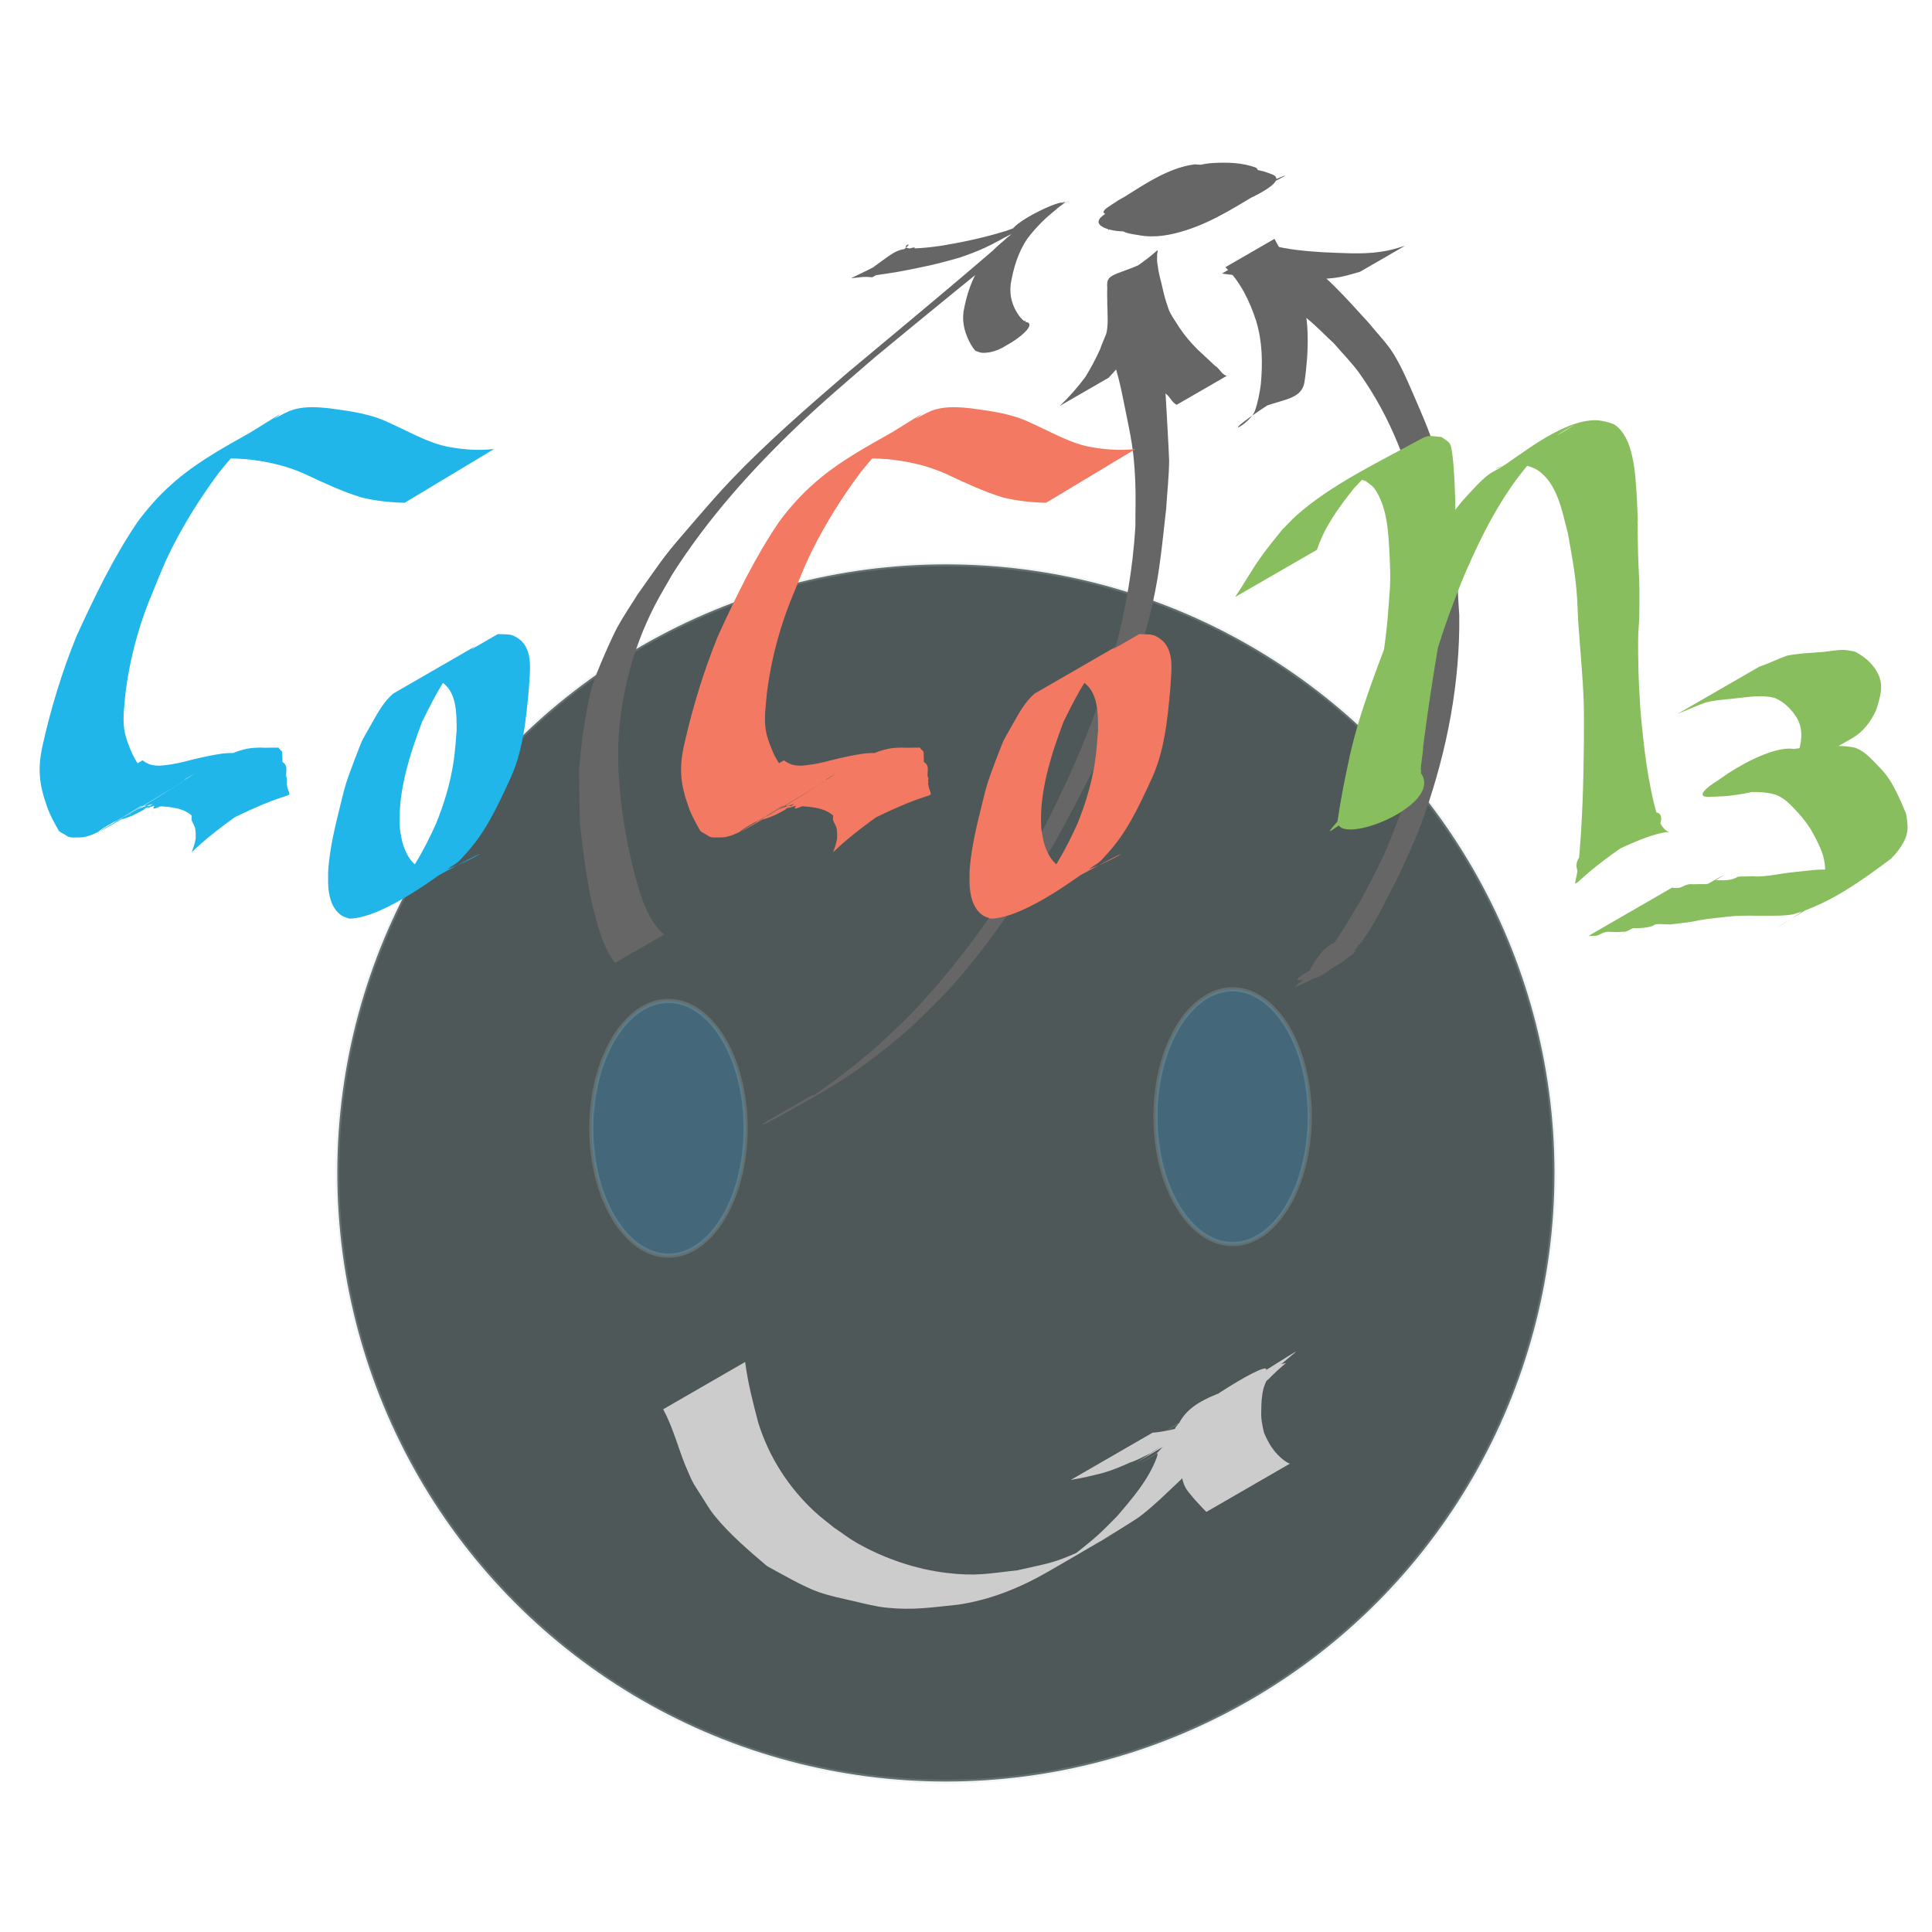 <?xml version="1.0" encoding="UTF-8" standalone="no"?>
<svg
   xmlns:dc="http://purl.org/dc/elements/1.1/"
   xmlns:cc="http://creativecommons.org/ns#"
   xmlns:rdf="http://www.w3.org/1999/02/22-rdf-syntax-ns#"
   xmlns:svg="http://www.w3.org/2000/svg"
   xmlns="http://www.w3.org/2000/svg"
   xmlns:sodipodi="http://sodipodi.sourceforge.net/DTD/sodipodi-0.dtd"
   xmlns:inkscape="http://www.inkscape.org/namespaces/inkscape"
   width="500"
   height="500"
   viewBox="0 0 500 500"
   id="svg9708"
   version="1.1"
   inkscape:version="0.91 r13725"
   sodipodi:docname="dark.transparent.svg"
   inkscape:export-filename="/home/falconi/playground/cocone-blog/avatar/dark.png"
   inkscape:export-xdpi="96"
   inkscape:export-ydpi="96">
  <sodipodi:namedview
     pagecolor="#ffffff"
     bordercolor="#ffffff"
     borderopacity="1"
     inkscape:pageopacity="0"
     inkscape:pageshadow="2"
     inkscape:zoom="1"
     inkscape:document-units="px"
     inkscape:current-layer="layer1"
     showgrid="true"
     inkscape:window-maximized="1"
     inkscape:showpageshadow="false"
     borderlayer="true"
     id="namedview9710"
     inkscape:cx="231.9495"
     inkscape:cy="210.5"
     inkscape:window-width="1920"
     inkscape:window-height="1056"
     inkscape:window-x="0"
     inkscape:window-y="24"
     showguides="false">
    <inkscape:grid
       type="xygrid"
       color="#b5357b"
       opacity="0.125"
       empcolor="#5d6e79"
       empopacity="0.251"
       enabled="true"
       empspacing="15"
       id="grid9712" />
  </sodipodi:namedview>
  <defs
     id="defs9714" />
  <g
     id="layer1"
     inkscape:groupmode="layer"
     inkscape:label="Layer 1"
     transform="translate(0,-268)"
     sodipodi:insensitive="true">
    <g
       id="g4201"
       transform="translate(580,0)">
      <circle
         style="opacity:1;fill:#4f5858;fill-opacity:1;stroke:none;stroke-width:1;stroke-miterlimit:4;stroke-dasharray:none;stroke-dashoffset:0;stroke-opacity:1"
         id="circle4199"
         cx="-335.204"
         cy="571.556"
         r="157.5" />
      <circle
         r="157.5"
         cy="571.556"
         cx="-335.204"
         id="circle4157"
         style="opacity:0.2;fill:none;fill-opacity:1;stroke:#bdcdd4;stroke-width:1;stroke-miterlimit:4;stroke-dasharray:none;stroke-dashoffset:0;stroke-opacity:1" />
      <ellipse
         ry="32.959"
         rx="19.959"
         cy="557"
         cx="-261"
         id="ellipse4159"
         style="opacity:0.2;fill:#19aeff;fill-opacity:1;stroke:#bdcdd4;stroke-width:1.081;stroke-miterlimit:4;stroke-dasharray:none;stroke-dashoffset:0;stroke-opacity:1" />
      <ellipse
         style="opacity:0.2;fill:#19aeff;fill-opacity:1;stroke:#bdcdd4;stroke-width:1.081;stroke-miterlimit:4;stroke-dasharray:none;stroke-dashoffset:0;stroke-opacity:1"
         id="ellipse4161"
         cx="-407"
         cy="560"
         rx="19.959"
         ry="32.959" />
      <path
         style="opacity:1;fill:#cccccc;fill-opacity:1;stroke:none;stroke-width:1;stroke-linecap:butt;stroke-linejoin:miter;stroke-miterlimit:4;stroke-dasharray:none;stroke-dashoffset:0;stroke-opacity:1"
         id="path4163"
         d="m -387.156,620.476 c 0.68,5.334 2.025,10.526 3.394,15.718 2.746,8.847 7.836,16.775 14.642,23.068 1.557,1.439 3.275,2.693 4.912,4.04 1.972,1.327 3.853,2.802 5.916,3.981 7.018,4.011 15.293,6.85 23.325,7.793 7.718,0.906 10.628,0.151 18.28,-0.685 8.123,-1.883 8.973,-1.662 16.572,-5.074 2.557,-1.148 9.909,-5.24 7.467,-3.865 -15.652,8.814 -9.366,5.333 -3.247,-0.142 1.727,-1.545 3.305,-3.248 4.958,-4.872 3.959,-4.612 8.14,-9.425 10.296,-15.209 0.009,-0.146 0.451,-1.158 0.013,-1.185 7.114,-4.08 14.222,-8.171 21.342,-12.24 0.064,-0.037 -0.071,0.071 -0.054,0.091 5.151,6.361 -14.204,8.139 -21.306,12.208 9e-5,-0.003 1.8e-4,-0.007 2.7e-4,-0.01 7.112,-4.084 14.22,-8.176 21.337,-12.251 7.119,-4.076 -14.218,8.185 -21.337,12.261 9e-4,-0.004 0.002,-0.008 0.003,-0.013 7.112,-4.083 14.219,-8.175 21.336,-12.25 7.12,-4.077 -14.22,8.187 -21.34,12.264 9e-4,-0.004 0.002,-0.008 0.003,-0.013 7.113,-4.084 14.221,-8.176 21.338,-12.252 7.12,-4.078 -14.222,8.188 -21.342,12.266 1.596,-1.473 2.808,-3.335 4.055,-5.107 0.594,-0.88 1.206,-1.752 1.743,-2.669 3.73,-7.357 14.296,-8.232 21.464,-12.313 -40.876,23.338 -16.126,9.127 0.058,-0.124 -1.452,8.079 -14.249,8.156 -21.388,12.207 47.446,-27.118 9.626,-5.396 -4.7e-4,0.075 -0.03,0.017 0.018,-0.067 0.027,-0.1 7.127,-4.072 14.255,-8.143 21.382,-12.215 -0.124,-0.002 -0.014,0.069 -0.019,0.092 0,0 -21.623,12.484 -21.623,12.484 l 0,0 c 5.932,-6.109 8.665,-6.533 21.878,-12.842 -0.537,0.562 -57.355,33.4 0.003,0.008 -5.847,5.975 -27.942,18.948 -21.734,12.69 7.236,-4.219 14.471,-8.439 21.708,-12.656 0.086,-0.05 -0.119,0.167 -0.205,0.217 -7.226,4.234 -14.471,8.436 -21.707,12.655 0.013,-0.01 0.027,-0.021 0.04,-0.031 5.9,-6.011 27.688,-19.012 21.632,-12.569 -0.884,1.012 -1.716,2.068 -2.54,3.129 -1.128,1.5 -2.204,3.052 -3.215,4.622 -0.196,0.157 -57.868,33.576 7.2e-4,-7.7e-4 -0.204,0.163 -57.863,33.573 7.9e-4,-8.2e-4 -0.21,0.167 -57.856,33.571 0.006,-0.004 -0.046,0.037 -0.087,0.081 -0.139,0.111 -57.255,33.308 -0.524,0.193 0.21,-0.2 0.087,0.408 -0.607,1.239 -0.809,1.645 -4.193,6.341 -9.2,12.112 -14.44,17.601 -2.749,2.594 -8.491,8.235 -11.631,10.267 -7.411,4.796 -15.084,9.177 -22.726,13.596 -7.302,4.223 -15.112,7.405 -23.499,8.627 -6.837,0.682 -11.491,1.483 -18.43,0.772 -2.944,-0.302 -5.82,-1.085 -8.704,-1.746 -2.962,-0.679 -5.958,-1.278 -8.829,-2.273 -3.9,-1.352 -9.833,-4.794 -13.429,-6.762 -4.697,-3.973 -9.896,-8.436 -13.749,-13.259 -1.121,-1.403 -2.014,-2.974 -2.98,-4.487 -3.146,-4.928 -2.286,-3.458 -4.455,-8.42 -1.917,-4.792 -3.209,-9.854 -5.675,-14.401 0,0 21.209,-12.245 21.209,-12.245 z"
         inkscape:connector-curvature="0" />
      <path
         style="opacity:1;fill:#cccccc;fill-opacity:1;stroke:none;stroke-width:1;stroke-linecap:butt;stroke-linejoin:miter;stroke-miterlimit:4;stroke-dasharray:none;stroke-dashoffset:0;stroke-opacity:1"
         id="path4165"
         d="m -281.707,638.774 c 2.658,-0.187 5.258,-0.806 7.822,-1.502 2.44,-0.758 4.792,-1.703 7.11,-2.771 1.952,-0.639 3.709,-1.669 5.553,-2.541 -35.302,20.672 -24.641,14.934 -17.507,9.782 1.438,-0.705 2.522,-1.877 3.791,-2.818 0.947,-0.928 2.049,-1.666 2.942,-2.651 0.862,-0.878 1.786,-1.689 2.676,-2.537 0.173,-0.165 0.345,-0.331 0.513,-0.502 -0.277,0.024 -0.572,0.025 -0.856,0.128 34.312,-21.231 25.429,-16.514 18.949,-10.201 -1.113,1.211 -1.833,2.62 -2.291,4.187 -0.512,1.925 -0.56,3.927 -0.584,5.907 -0.093,1.896 0.28,3.762 0.732,5.593 0.549,1.236 1.15,2.454 1.886,3.59 0.951,1.419 2.121,2.679 3.515,3.67 0.397,0.258 0.801,0.516 1.251,0.67 0.015,0.013 0.033,0.003 0.049,0.004 0,0 -21.643,12.496 -21.643,12.496 l 0,0 c -0.007,-0.007 -0.015,-0.013 -0.021,-0.02 -0.291,-0.295 -0.579,-0.593 -0.868,-0.891 -1.167,-1.21 -2.309,-2.443 -3.349,-3.766 -0.933,-1.027 -1.566,-2.222 -1.919,-3.57 -0.27,-1.914 -0.739,-3.781 -0.49,-5.733 0.013,-1.908 -0.151,-3.846 0.257,-5.718 0.605,-1.469 1.202,-2.947 2.255,-4.166 6.444,-6.683 15.925,-9.917 23.694,-14.42 0.326,-0.123 0.819,-0.153 1.062,-0.247 -0.267,0.214 -0.526,0.438 -0.787,0.66 -0.992,0.859 -1.972,1.733 -2.897,2.664 -0.861,0.973 -1.928,1.708 -2.864,2.605 -1.303,0.935 -2.415,2.113 -3.855,2.855 -7.685,5.674 -16.815,9.058 -24.649,14.556 -1.785,0.841 -3.482,1.847 -5.379,2.441 -2.251,1.027 -4.518,1.959 -6.9,2.65 -2.763,0.71 -5.531,1.374 -8.352,1.808 0,0 21.152,-12.212 21.152,-12.212 z"
         inkscape:connector-curvature="0" />
      <g
         transform="translate(-580,0)"
         id="g4167">
        <path
           inkscape:connector-curvature="0"
           d="m 159.166,517.191 c -3.332,-4.312 -4.599,-10.227 -5.991,-15.398 -1.058,-5.073 -1.866,-10.141 -2.449,-15.288 -0.217,-1.918 -0.523,-3.828 -0.641,-5.755 -0.141,-2.303 -0.176,-11.754 -0.192,-14.062 0.703,-6.645 0.739,-8.357 1.989,-14.858 0.431,-2.243 0.808,-4.508 1.494,-6.686 0.964,-3.057 4.891,-12.072 6.411,-14.848 1.619,-2.957 3.543,-5.737 5.314,-8.605 7.705,-10.767 6.006,-8.883 15.237,-19.563 2.873,-3.323 5.751,-6.646 8.784,-9.824 9.432,-9.884 19.751,-18.811 30.079,-27.725 12.61,-10.576 25.331,-21.019 37.79,-31.774 1.526,-1.542 3.409,-2.748 4.884,-4.346 -1.853,-2.474 16.494,-10.672 12.549,-7.153 -33.15,19.023 -0.781,0.429 0.032,-0.036 0.042,-0.024 -0.072,0.063 -0.109,0.095 10e-4,-4.1e-4 0.003,-8.3e-4 0.004,-10e-4 -4.246,2.437 -8.489,4.88 -12.737,7.312 -0.03,0.017 0.047,-0.052 0.076,-0.069 4.243,-2.436 8.486,-4.872 12.73,-7.308 -0.024,0.02 -0.047,0.041 -0.071,0.061 -0.006,0.006 -0.012,0.012 -0.018,0.018 -4.411,2.515 -8.805,5.061 -13.234,7.545 -0.308,0.173 -1.299,0.546 -0.994,0.368 2.065,-1.205 32.1,-18.495 -1.464,0.831 24.348,-14.61 4.809,-1.968 -3.83,2.035 -2.027,0.939 -4.107,1.706 -6.218,2.432 -5.463,1.649 -11.057,2.848 -16.673,3.841 -2.909,0.464 -5.825,0.894 -8.749,1.258 -5.723,0.647 -1.475,0.481 12.409,-7.434 5.219,-1.526 -8.416,6.154 -13.276,7.537 10.122,-7.044 8.923,-7.486 15.42,-7.53 0.256,-0.002 0.511,-0.005 0.766,-0.008 0.083,0.006 0.164,0.014 0.248,0.018 0,0 -12.926,7.463 -12.926,7.463 l 0,0 c -0.09,0.003 -0.213,0.017 -0.3,0.012 -0.213,-0.031 -0.427,-0.051 -0.643,-0.063 -5.917,-0.325 -9.009,3.21 10.425,-7.391 4.368,-0.137 -7.736,7.405 -12.6,7.402 21.245,-12.427 7.549,-7.449 13.253,-7.382 2.631,-0.05 5.25,-0.372 7.852,-0.74 5.643,-0.941 11.251,-2.157 16.715,-3.866 2.207,-0.793 4.4,-1.608 6.524,-2.609 0.59,-0.278 2.302,-1.222 1.742,-0.888 -4.403,2.625 -28.699,16.628 2.472,-1.368 -40,23.164 31.76,-18.335 -9.841,5.989 1.504,-1.112 33.521,-19.348 -0.03,0.021 1.126,-0.831 34.034,-19.682 0.058,-0.047 3.964,-3.038 17.508,-11.038 13.366,-7.809 -2.222,1.766 -4.41,3.574 -6.624,5.351 -13.891,11.269 -27.779,22.543 -41.558,33.949 -6.881,5.952 -13.607,11.623 -20.194,17.907 -12.114,11.556 -23.344,24.163 -32.358,38.311 -1.544,2.737 -3.197,5.415 -4.631,8.211 -5.76,11.232 -8.942,23.528 -9.444,36.132 0.03,2.334 -0.028,4.671 0.091,7.002 0.469,9.252 2.057,18.448 4.422,27.392 1.536,5.161 3.102,10.973 7.368,14.603 0,0 -12.712,7.339 -12.712,7.339 z"
           id="path4169"
           style="opacity:1;fill:#666666;fill-opacity:1;stroke:none;stroke-width:1;stroke-linecap:butt;stroke-linejoin:miter;stroke-miterlimit:4;stroke-dasharray:none;stroke-dashoffset:0;stroke-opacity:1" />
        <path
           inkscape:connector-curvature="0"
           d="m 273.585,321.959 c -2.877,2.276 -5.491,4.868 -7.701,7.793 -2.401,3.529 -3.601,7.591 -4.311,11.751 -0.396,3.101 0.453,5.892 2.274,8.372 0.458,0.546 0.935,1.11 1.576,1.439 5.024,0.548 -10.19,11.066 -12.953,7.126 0,0 12.983,-7.496 12.983,-7.496 l 0,0 c -1.041,4.899 -8.426,9.946 -12.985,7.85 -0.5,-0.469 -0.848,-1.074 -1.208,-1.652 -1.493,-2.692 -2.346,-5.479 -1.88,-8.599 0.748,-4.15 2.062,-8.234 4.379,-11.79 2.046,-2.828 4.561,-5.26 7.221,-7.515 0,0 12.606,-7.278 12.606,-7.278 z"
           id="path4171"
           style="opacity:1;fill:#666666;fill-opacity:1;stroke:none;stroke-width:1;stroke-linecap:butt;stroke-linejoin:miter;stroke-miterlimit:4;stroke-dasharray:none;stroke-dashoffset:0;stroke-opacity:1" />
        <path
           inkscape:connector-curvature="0"
           d="m 299.531,351.324 c -0.125,5.46 1.431,10.76 1.953,16.153 0.139,1.436 1.098,18.803 1.088,19.727 -0.044,4.15 -0.511,8.284 -0.767,12.426 -1.009,8.799 -1.603,16.143 -3.566,24.791 -1.835,8.086 -4.995,17.589 -7.885,25.348 -1.502,4.031 -3.027,8.059 -4.8,11.978 -1.994,4.409 -4.329,8.656 -6.493,12.984 -2.246,4.136 -4.339,8.358 -6.737,12.407 -2.463,4.159 -5.141,8.189 -7.836,12.202 -4.076,6.069 -9.918,14.197 -14.7,19.897 -5.373,6.405 -7.941,8.661 -13.73,14.323 -6.065,5.362 -12.447,10.379 -19.315,14.677 -5.283,3.306 -10.789,6.242 -16.195,9.342 -1.024,0.254 -2.169,1.489 -3.297,1.402 0.037,-0.095 0.124,-0.147 0.202,-0.205 0.006,-0.004 0.013,-0.008 0.019,-0.011 0,0 12.98,-7.494 12.98,-7.494 l 0,0 c -0.007,0.005 -0.015,0.009 -0.022,0.014 -0.081,0.059 -0.171,0.109 -0.206,0.208 0.544,0.385 1.973,-0.886 2.439,-0.907 -3.35,1.952 -6.694,3.915 -10.05,5.856 -0.976,0.564 1.95,-1.132 2.908,-1.724 5.121,-3.166 10.049,-6.621 14.763,-10.368 2.267,-1.802 4.459,-3.695 6.688,-5.543 6.68,-6.314 8.469,-7.716 14.705,-14.885 11.912,-13.697 22.024,-28.914 30.263,-45.078 1.986,-4.225 4.077,-8.402 5.957,-12.675 8.65,-19.661 14.652,-40.414 15.938,-61.936 -0.013,-3.987 0.144,-7.977 -0.041,-11.96 -0.375,-8.102 -1.12,-11.092 -2.678,-18.808 -1.018,-5.042 -1.981,-10.177 -4.17,-14.873 0,0 12.584,-7.266 12.584,-7.266 z"
           id="path4173"
           style="opacity:1;fill:#666666;fill-opacity:1;stroke:none;stroke-width:1;stroke-linecap:butt;stroke-linejoin:miter;stroke-miterlimit:4;stroke-dasharray:none;stroke-dashoffset:0;stroke-opacity:1" />
        <path
           inkscape:connector-curvature="0"
           d="m 274.277,373.051 c 2.413,-2.32 4.659,-4.848 6.647,-7.542 1.426,-2.323 2.716,-4.739 3.828,-7.228 0.398,-1.256 0.966,-2.439 1.452,-3.661 0.306,-0.839 0.366,-1.732 0.422,-2.615 0.082,-1.221 -0.008,-2.443 -0.01,-3.665 -0.032,-0.604 -0.056,-1.204 -0.058,-1.808 0.007,-0.494 0.013,-0.987 -0.019,-1.481 0.006,-0.349 0.013,-0.699 -0.007,-1.049 -0.029,-0.243 0.011,-0.484 0.009,-0.729 0.041,-0.441 0.023,-0.886 -0.011,-1.327 -0.002,-0.07 -0.015,-0.138 -0.025,-0.207 17.848,-10.336 11.816,-11.326 13.124,-4.971 0.175,1.933 0.801,3.771 1.208,5.656 0.36,1.76 0.871,3.516 1.464,5.216 0.604,1.912 1.907,3.422 2.9,5.125 1.411,2.124 3.067,4.043 4.881,5.83 1.48,1.321 2.884,2.713 4.346,4.053 0.913,0.535 1.378,1.498 2.165,2.155 0.26,0.196 0.54,0.361 0.85,0.46 0.018,0.012 0.041,0.003 0.059,0.004 0,0 -12.987,7.498 -12.987,7.498 l 0,0 c -0.013,-0.004 -0.032,-0.001 -0.043,-0.014 -0.261,-0.148 -0.496,-0.336 -0.718,-0.536 -0.729,-0.699 -1.144,-1.652 -1.984,-2.259 -1.442,-1.33 -2.697,-2.839 -4.133,-4.176 -1.812,-1.787 -3.504,-3.695 -4.971,-5.778 -1.105,-1.639 -2.328,-3.186 -2.961,-5.09 -0.563,-1.714 -1.222,-3.416 -1.467,-5.214 -0.393,-1.879 -0.948,-3.717 -1.298,-5.604 -1.66,-6.425 1.609,-3.785 12.554,-9.854 -0.009,0.078 -0.022,0.156 -0.025,0.235 -0.031,0.446 -0.053,0.894 -0.011,1.34 -10e-4,0.242 0.038,0.478 0.009,0.718 -0.02,0.353 -0.014,0.705 -0.007,1.057 -0.03,0.501 -0.028,1.002 -0.018,1.503 -7.7e-4,0.623 -0.021,1.244 -0.046,1.868 0.007,1.227 -0.068,2.454 -0.019,3.681 0.012,0.896 -0.018,1.747 -0.374,2.587 -0.602,1.255 -1.164,2.52 -1.698,3.803 -1.232,2.518 -2.611,4.971 -4.066,7.366 -1.884,2.626 -4.167,4.948 -6.32,7.353 0,0 -12.642,7.299 -12.642,7.299 z"
           id="path4175"
           style="opacity:1;fill:#666666;fill-opacity:1;stroke:none;stroke-width:1;stroke-linecap:butt;stroke-linejoin:miter;stroke-miterlimit:4;stroke-dasharray:none;stroke-dashoffset:0;stroke-opacity:1" />
        <path
           inkscape:connector-curvature="0"
           d="m 334.95,333.692 c 7.625,4.665 13.422,11.486 19.403,18.007 2.115,2.654 4.576,5.065 6.345,7.961 2.222,3.636 3.857,7.606 5.554,11.515 1.813,4.175 3.654,8.361 4.968,12.718 2.371,7.865 4.571,21.292 5.463,29.455 0.506,4.628 0.649,9.288 0.974,13.932 0.209,17.462 -3.132,34.689 -8.85,51.148 -2.379,6.849 -4.408,10.88 -7.368,17.295 -3.009,5.574 -5.563,11.581 -9.55,16.572 -3.545,3.421 -13.357,12.574 -13.505,7.389 9.581,-5.501 25.78,-14.074 0.172,0.036 -0.065,0.035 -0.145,-0.023 -0.218,-0.035 34.979,-19.588 0.356,0.052 0.041,-0.002 34.802,-19.638 0.386,0.058 -0.034,-0.011 -0.019,-9.4e-4 -0.038,-0.002 -0.057,-0.003 4.393,-2.459 8.771,-4.946 13.179,-7.377 0.348,-0.192 0.027,0.223 0.006,0.266 -0.034,0.416 -0.046,0.474 -0.334,0.767 -3.442,4.224 -8.953,6.605 -14.141,8.332 -6.79,0.765 17.603,-9.973 11.804,-6.516 -0.296,0.387 -0.581,0.724 -1.006,0.985 -4.565,2.364 -8.69,5.563 -13.378,7.672 0.006,-0.004 0.012,-0.007 0.019,-0.011 0,0 12.982,-7.495 12.982,-7.495 l 0,0 c -0.006,0.003 -0.011,0.007 -0.017,0.01 4.543,-1.641 -7.979,5.656 -12.526,7.284 0.425,-0.259 0.737,-0.574 1.009,-0.987 4.642,-2.757 5.795,-8.605 13.99,-8.377 5.322,-1.537 -16.236,11.342 -11.631,6.547 0.231,-0.265 0.276,-0.378 0.303,-0.75 1.631,-3.589 5.975,-11.135 12.734,-7.819 0.031,0.02 0.124,0.041 0.092,0.06 -14.487,8.771 -19.382,11.323 -0.061,-0.048 0.033,0.02 0.131,0.041 0.098,0.061 -9.824,5.952 -24.039,14.147 -0.104,-0.079 0.043,0.029 0.173,0.06 0.128,0.087 -9.761,5.908 -24.112,14.193 -0.078,-0.09 -1.573,4.84 -17.318,11.328 -12.061,7.372 5.238,-5.374 8.915,-12.09 12.787,-18.441 3.852,-7.331 5.501,-10.01 8.616,-18.016 6.424,-16.51 9.838,-33.931 9.751,-51.668 -0.533,-12.028 -0.286,-16.914 -2.745,-28.889 -2.782,-13.543 -7.781,-26.485 -15.797,-37.816 -1.97,-2.785 -4.42,-5.197 -6.63,-7.796 -2.352,-2.181 -4.567,-4.519 -7.055,-6.543 -4.861,-3.954 -10.42,-6.61 -15.976,-9.369 0,0 12.703,-7.334 12.703,-7.334 z"
           id="path4177"
           style="opacity:1;fill:#666666;fill-opacity:1;stroke:none;stroke-width:1;stroke-linecap:butt;stroke-linejoin:miter;stroke-miterlimit:4;stroke-dasharray:none;stroke-dashoffset:0;stroke-opacity:1" />
        <path
           inkscape:connector-curvature="0"
           d="m 329.834,329.809 c 1.501,2.911 3.38,5.624 4.774,8.593 1.001,2.132 1.434,3.602 2.189,5.819 1.696,5.291 1.837,10.888 1.486,16.387 -0.182,2.133 -0.362,4.271 -0.708,6.385 -0.933,5.044 -7.066,4.18 -12.996,7.416 0,0 12.825,-7.404 12.825,-7.404 l 0,0 c -26.559,16.173 -14.623,12.101 -12.664,7.399 0.803,-2.213 1.214,-4.551 1.553,-6.873 0.516,-5.557 0.427,-11.156 -1.22,-16.54 -1.687,-5.111 -4.022,-10.047 -7.951,-13.842 0,0 12.712,-7.339 12.712,-7.339 z"
           id="path4179"
           style="opacity:1;fill:#666666;fill-opacity:1;stroke:none;stroke-width:1;stroke-linecap:butt;stroke-linejoin:miter;stroke-miterlimit:4;stroke-dasharray:none;stroke-dashoffset:0;stroke-opacity:1" />
        <path
           inkscape:connector-curvature="0"
           d="m 328.968,331.442 c 4.399,1.164 8.927,1.554 13.453,1.841 4.85,0.181 9.761,0.586 14.596,-0.083 2.922,-0.405 3.776,-0.763 6.583,-1.581 0,0 -11.626,6.712 -11.626,6.712 l 0,0 c -2.434,0.695 -4.059,1.25 -6.599,1.589 -4.796,0.641 -9.677,-0.019 -14.485,0.019 -4.904,-0.219 -9.803,-0.434 -14.662,-1.144 0,0 12.739,-7.355 12.739,-7.355 z"
           id="path4181"
           style="opacity:1;fill:#666666;fill-opacity:1;stroke:none;stroke-width:1;stroke-linecap:butt;stroke-linejoin:miter;stroke-miterlimit:4;stroke-dasharray:none;stroke-dashoffset:0;stroke-opacity:1" />
        <path
           inkscape:connector-curvature="0"
           d="m 305.842,318.53 c -2.991,-0.575 -6.046,-0.715 -9.084,-0.833 -1.555,0.156 -1.739,0.1 -3.277,0.567 -5.21,1.582 -15.052,7.976 6.883,-4.629 -0.698,0.534 -1.687,0.95 -1.944,1.858 1.297,2.183 5.865,2.13 8.012,2.215 4.84,-0.015 9.573,-1 14.161,-2.467 0.508,-0.218 1.023,-0.42 1.523,-0.655 0.396,-0.186 0.776,-0.404 1.164,-0.606 -3.923,2.258 -7.836,4.532 -11.769,6.774 -1.267,0.722 0.718,-0.527 0.955,-0.761 0.363,-0.407 0.085,-0.855 -0.211,-1.208 -3.001,-1.843 -6.834,-1.842 -10.236,-1.647 -4.844,0.268 -9.156,2.36 -13.327,4.656 3.442,-1.982 6.876,-3.979 10.327,-5.946 0.427,-0.243 -0.876,0.46 -1.253,0.775 -1.392,1.164 -0.681,2.137 0.438,3.047 4.02,2.085 8.556,0.997 12.784,0.249 4.723,-0.829 9.332,-2.148 13.947,-3.426 1.695,-0.581 3.331,-1.319 4.985,-2.007 4.686,-1.946 4.839,-2.021 -12.555,7.016 -0.032,0.017 -0.122,-0.488 -0.441,-0.74 -0.149,-0.118 -1.239,-0.66 -1.347,-0.715 -2.796,-1.255 -5.921,-1.355 -8.93,-1.233 -4.423,0.476 -8.73,1.569 -12.852,3.223 24.102,-13.343 10.417,-8.084 8.752,-3.571 -0.64,2.448 2.69,2.903 4.389,3.29 4.06,0.848 8.06,0.111 11.952,-1.097 6.181,-1.752 19.816,-10.085 -3.496,3.274 0.616,-0.534 0.723,-1.054 0.148,-1.639 -0.631,-0.609 -1.314,-1.036 -2.145,-1.314 -1.216,-0.641 -2.512,-0.965 -3.864,-1.153 -2.313,-0.233 -4.596,-0.342 -6.891,0.044 -4.561,1.052 -8.766,3.18 -12.95,5.217 -5.232,2.574 -13.564,7.381 9.812,-5.557 0.019,0.211 0.039,0.423 0.058,0.634 0,0 -12.74,7.355 -12.74,7.355 l 0,0 c -0.062,-0.187 -0.124,-0.373 -0.187,-0.56 5.208,-3.132 9.983,-6.452 15.386,-8.991 4.161,-1.974 8.34,-4.004 12.823,-5.143 2.419,-0.501 4.881,-0.58 7.343,-0.305 1.397,0.164 2.717,0.475 3.995,1.078 0.838,0.25 1.563,0.692 2.216,1.273 0.714,0.711 0.337,1.204 -0.398,1.784 -7.059,4.103 -13.448,8.529 -21.174,10.97 -3.94,1.25 -8.05,2.017 -12.173,1.225 -1.394,-0.27 -4.054,-0.401 -4.929,-1.826 -0.157,-0.256 0.034,-0.965 0.079,-1.198 2.434,-6.263 16.076,-4.648 16.369,-10.933 4.018,-1.538 8.217,-2.448 12.48,-3.009 3.18,-0.266 6.544,-0.32 9.567,0.865 0.498,0.219 1.046,0.336 1.51,0.621 3.646,2.248 -10.547,7.989 -12.644,8.528 -1.473,0.564 -2.915,1.212 -4.423,1.683 -4.468,1.139 -8.918,2.367 -13.468,3.149 -4.438,0.841 -9.171,2.005 -13.511,0.17 -0.324,-0.213 -0.7,-0.364 -0.973,-0.639 -1.402,-1.417 1.239,-2.863 2.152,-3.394 4.6,-2.676 9.213,-5.33 13.819,-7.995 4.183,-2.298 8.535,-4.453 13.395,-4.695 3.679,-0.198 7.498,-0.092 10.989,1.212 0.36,0.34 0.738,0.765 0.274,1.172 -4.883,4.293 -11.017,7.094 -16.948,9.725 -4.506,1.358 -9.121,2.266 -13.849,2.287 -1.846,0.004 -7.744,0.043 -9.001,-1.643 0.332,-1.023 1.546,-1.452 2.327,-2.079 6.443,-3.735 13.466,-9.305 21.307,-10.322 3.107,0.186 6.205,0.49 9.31,0.703 0,0 -12.642,7.299 -12.642,7.299 z"
           id="path4183"
           style="opacity:1;fill:#666666;fill-opacity:1;stroke:none;stroke-width:1;stroke-linecap:butt;stroke-linejoin:miter;stroke-miterlimit:4;stroke-dasharray:none;stroke-dashoffset:0;stroke-opacity:1" />
      </g>
      <g
         id="g4185"
         transform="translate(-582,-22)">
        <path
           inkscape:connector-curvature="0"
           d="m 321.633,444.525 c 2.255,-3.323 4.218,-6.862 6.527,-10.149 1.74,-2.477 3.738,-4.883 5.634,-7.24 1.248,-1.251 2.427,-2.575 3.745,-3.752 8.754,-7.823 21.195,-13.763 30.738,-18.996 3.742,-2.052 3.11,-1.614 6.848,-1.26 0.739,0.645 1.824,1.036 2.216,1.935 0.779,1.786 1.116,9.946 1.163,11.29 0.082,2.317 0.2,4.64 0.09,6.956 -0.024,0.514 -1.641,16.842 -1.684,17.277 -2.242,14.194 -4.832,28.335 -6.585,42.601 -0.06,2.288 -0.737,4.605 -0.599,6.907 6.221,8.601 -23.328,19.911 -21.485,11.775 0.832,-5.513 1.92,-10.988 3.124,-16.441 2.662,-11.885 7.317,-23.164 11.519,-34.557 3.124,-7.273 6.089,-14.74 10.341,-21.46 1.97,-3.113 4.763,-6.608 7.02,-9.537 1.612,-1.749 4.705,-5.282 6.709,-6.833 0.957,-0.741 2.054,-1.283 3.113,-1.869 4.117,-2.28 16.028,-12.721 25.19,-12.413 0.851,0.029 1.68,0.275 2.52,0.412 0.716,0.266 1.513,0.372 2.147,0.797 4.89,3.282 5.263,12.705 5.636,17.782 0.735,16.485 -0.05,-3.127 0.378,15.781 0.065,2.88 0.308,5.756 0.331,8.637 0.118,14.955 -0.568,5.709 -0.238,21.417 0.071,3.399 0.337,6.792 0.505,10.188 0.859,9.316 1.837,18.741 4.494,27.75 3.294,9.449 10.579,-3.86 -20.758,13.848 -3.148,-7.755 21.476,-12.313 21.503,-12.328 0.01,0.002 0.019,0.003 0.029,0.005 -7.243,4.019 -14.486,8.037 -21.729,12.056 0,0 21.362,-12.333 21.362,-12.333 l 0,0 c -7.09,4.256 -14.179,8.513 -21.269,12.769 0.01,-0.013 0.021,-0.026 0.031,-0.04 3.099,-7.851 23.769,-21.041 21.544,-12.525 -26.17,15.43 -22.335,20.604 -21.203,10.378 0.985,-10.346 1.267,-20.749 1.372,-31.137 -0.015,-3.484 0.069,-6.971 -0.046,-10.453 -0.219,-6.632 -0.95,-13.838 -1.392,-20.476 -0.19,-2.849 -0.214,-5.71 -0.477,-8.553 -0.509,-5.494 -1.292,-9.381 -2.23,-14.712 -1.495,-5.589 -2.638,-12.991 -7.972,-16.432 -0.611,-0.394 -1.328,-0.591 -1.993,-0.886 -0.77,-0.178 -1.523,-0.456 -2.31,-0.534 -7.521,-0.746 -13.734,7.101 13.561,-9.96 1.187,-0.742 -2.484,1.315 -3.606,2.153 -2.581,1.928 -5.293,4.986 -7.476,7.276 -1.21,1.531 -2.482,3.015 -3.629,4.593 -5.947,8.174 -10.376,17.39 -14.229,26.692 -4.311,10.902 -8.184,22.049 -9.992,33.675 -0.592,4.825 -1.654,10.061 -0.363,14.847 0.042,0.099 0.091,0.362 -0.054,0.449 -21.844,13.012 -27.023,19.013 -21.483,12.614 1.576,-2.613 2.198,-5.731 3.376,-8.511 4.696,-14.399 8.213,-29.198 9.555,-44.316 0.605,-8.491 0.852,-8.242 0.437,-16.557 -0.274,-5.495 -0.595,-12.008 -3.894,-16.722 -0.565,-0.807 -1.501,-1.277 -2.251,-1.915 -0.862,-0.205 -1.706,-0.71 -2.587,-0.615 -1.122,0.121 -4.101,1.846 -3.153,1.234 4.683,-3.019 9.517,-5.805 14.402,-8.486 1.515,-0.831 -2.893,1.896 -4.277,2.93 -4.223,3.154 -3.925,3.144 -7.438,6.844 -3.843,4.823 -7.638,9.937 -9.548,15.88 0,0 -21.212,12.247 -21.212,12.247 z"
           id="path4187"
           style="opacity:1;fill:#89be5e;fill-opacity:1;stroke:none;stroke-width:1;stroke-linecap:butt;stroke-linejoin:miter;stroke-miterlimit:4;stroke-dasharray:none;stroke-dashoffset:0;stroke-opacity:1" />
        <path
           inkscape:connector-curvature="0"
           d="m 457.27,462.549 c 2.444,-0.802 4.728,-1.999 7.152,-2.849 2.683,-0.561 5.453,-0.674 8.184,-0.904 2.199,-0.056 4.406,-0.641 6.609,-0.597 0.788,0.016 2.019,0.283 2.799,0.432 2.503,1.255 4.636,3.084 5.927,5.579 1.707,3.097 0.593,6.36 -0.37,9.507 -1.402,3.032 -3.291,5.633 -6.225,7.327 -7.35,4.241 -14.735,8.419 -22.103,12.628 -3.131,1.39 -6.546,1.887 -9.92,2.291 -1.468,0.154 -2.944,0.181 -4.418,0.247 -9.515,0.736 13.275,-11.819 21.731,-12.435 2.447,-0.384 4.914,-0.53 7.386,-0.612 2.752,-0.111 5.492,-0.286 8.185,0.377 2.329,0.9 4.091,2.809 5.772,4.595 1.634,1.597 2.98,3.372 4.048,5.387 1.073,1.967 1.992,4.003 2.85,6.07 0.599,1.186 0.66,2.513 0.77,3.809 0.117,1.376 -0.115,2.597 -0.656,3.859 -0.88,1.859 -2.134,3.489 -3.57,4.948 -7.71,5.767 -15.959,11.715 -25.308,14.395 -2.271,0.462 -4.6,0.361 -6.905,0.381 -2.885,0.037 -5.776,-0.104 -8.655,0.106 -2.929,0.345 -5.863,0.549 -8.77,1.056 -1.962,0.469 -3.964,0.686 -5.964,0.916 -0.544,0.063 -1.087,0.125 -1.631,0.187 -0.131,-10e-4 -0.259,-0.03 -0.394,-0.033 -0.349,0.02 -0.696,-0.005 -1.044,-0.029 -0.829,0.022 -1.677,-0.15 -2.476,0.104 -0.728,0.478 -1.526,0.63 -2.37,0.749 -0.716,0.126 -1.442,0.129 -2.166,0.172 -0.519,0.017 -1.089,-0.101 -1.571,0.103 51.972,-30.586 3.538,-1.023 -1.471,0.783 -0.658,0.061 -1.322,0.073 -1.983,0.115 -0.652,0.006 -1.302,-0.042 -1.954,-0.045 -0.882,-0.101 -1.58,0.097 -2.37,0.458 -0.457,0.227 -0.867,0.481 -1.373,0.55 -0.484,0.032 -0.972,0.027 -1.458,0.051 -0.129,0.006 -0.258,0.015 -0.387,0.025 0.217,-0.195 0.474,-0.341 0.718,-0.503 0,0 21.308,-12.302 21.308,-12.302 l 0,0 c -0.235,0.171 -0.256,0.158 -0.383,0.309 0.092,0.017 0.185,0.033 0.28,0.036 0.474,0.033 0.947,0.029 1.419,-0.028 0.457,-0.068 0.839,-0.271 1.25,-0.478 0.783,-0.353 1.469,-0.569 2.346,-0.444 0.699,-5.1e-4 1.397,-0.04 2.095,-0.036 0.668,0.035 1.344,0.031 1.999,-0.124 0.338,-0.108 1.374,-0.662 0.689,-0.265 -56.052,32.485 0.277,-0.313 0.721,-0.483 0.518,-0.225 1.061,-0.084 1.614,-0.128 0.662,0.032 1.324,-0.008 1.984,-0.067 0.865,-0.116 1.685,-0.322 2.436,-0.787 0.813,-0.239 1.695,-0.059 2.535,-0.138 0.385,-0.023 0.769,-0.053 1.154,-0.034 0.149,-0.002 0.336,-0.03 0.466,-0.008 0.401,0.067 0.811,0.049 1.215,0.052 1.834,-0.053 3.647,-0.315 5.454,-0.622 2.899,-0.464 5.819,-0.695 8.734,-1.035 2.893,-0.25 5.798,-0.04 8.699,-0.132 2.426,-0.036 4.876,-0.08 7.258,-0.585 0.591,-0.164 2.28,-0.88 1.751,-0.569 -40.152,23.626 -24.83,15.567 -18.575,10.5 1.447,-1.45 2.897,-2.933 3.545,-4.933 0.437,-1.231 0.633,-2.454 0.489,-3.762 0.006,-1.342 -0.158,-2.668 -0.494,-3.969 -0.607,-2.171 -1.646,-4.171 -2.725,-6.142 -1.076,-1.98 -2.453,-3.774 -3.995,-5.417 -1.669,-1.845 -3.412,-3.715 -5.823,-4.565 -2.599,-0.7 -5.243,-0.705 -7.919,-0.531 -2.66,0.148 -5.33,0.331 -7.934,0.928 -9.554,2.248 12.515,-13.743 20.828,-12.137 1.278,0.131 2.567,0.119 3.85,0.08 3.218,-0.154 6.438,-0.669 9.401,-1.991 -6.201,3.625 -12.384,7.28 -18.603,10.874 -0.55,0.318 1.087,-0.661 1.593,-1.045 2.149,-1.631 3.556,-3.845 4.639,-6.286 0.989,-3.158 1.587,-6.225 0.049,-9.322 -1.404,-2.42 -3.368,-4.436 -5.978,-5.549 -3.02,-0.774 -6.07,-0.339 -9.136,0.008 -2.871,0.396 -5.789,0.451 -8.608,1.149 -2.504,0.843 -4.881,2.026 -7.351,2.963 0,0 21.105,-12.185 21.105,-12.185 z"
           id="path4189"
           style="opacity:1;fill:#89be5e;fill-opacity:1;stroke:none;stroke-width:1;stroke-linecap:butt;stroke-linejoin:miter;stroke-miterlimit:4;stroke-dasharray:none;stroke-dashoffset:0;stroke-opacity:1" />
        <path
           style="opacity:1;fill:#20b6ea;fill-opacity:1;stroke:none;stroke-width:1;stroke-linecap:butt;stroke-linejoin:miter;stroke-miterlimit:4;stroke-dasharray:none;stroke-dashoffset:0;stroke-opacity:1"
           id="path4191"
           d="m 124.99,457.246 c -6.486,4.897 -10.266,12.444 -13.753,19.569 -3.175,8.34 -6.357,18.338 -5.762,27.402 0.077,1.176 0.397,2.323 0.595,3.485 1.098,4.095 3.012,6.808 7.086,8.072 0.484,0.01 0.969,0.076 1.451,0.03 6.525,-0.621 29.23,-15.219 -15.742,9.93 -0.678,0.379 1.296,-0.863 1.884,-1.37 0.78,-0.673 1.471,-1.442 2.207,-2.163 5.166,-5.552 8.781,-12.147 11.874,-19.009 2.072,-5.038 3.629,-10.274 4.493,-15.659 0.448,-2.793 0.635,-5.841 0.859,-8.657 -0.026,-3.91 0.083,-9.209 -3.346,-11.991 -2.034,-1.65 -3.169,-1.324 -5.609,-1.461 0,0 19.605,-11.319 19.605,-11.319 l 0,0 c 2.445,0.115 3.636,-0.223 5.685,1.417 3.632,2.908 2.535,8.601 2.37,12.555 -0.749,8.258 -1.519,16.652 -5.191,24.223 -3.034,6.556 -6.099,13.13 -11.03,18.521 -1.32,1.422 -1.835,2.21 -3.471,3.176 -2.21,1.304 -17.61,13.587 -26.772,13.747 -0.944,-0.327 -1.668,-0.488 -2.468,-1.14 -2.291,-1.867 -2.927,-5.088 -3.032,-7.847 0.014,-1.284 -0.058,-2.572 0.041,-3.853 0.422,-5.449 1.708,-10.874 3.028,-16.157 0.508,-2.032 0.973,-4.078 1.591,-6.079 0.594,-1.924 1.36,-3.79 2.04,-5.684 2.465,-6.244 1.309,-3.982 4.384,-9.407 1.617,-2.852 3.24,-5.971 5.805,-8.105 0,0 21.176,-12.226 21.176,-12.226 z"
           inkscape:connector-curvature="0" />
        <path
           style="opacity:1;fill:#20b6ea;fill-opacity:1;stroke:none;stroke-width:1.115;stroke-linecap:butt;stroke-linejoin:miter;stroke-miterlimit:4;stroke-dasharray:none;stroke-dashoffset:0;stroke-opacity:1"
           id="path4193"
           d="m 106.735,420.117 c -3.735,-0.068 -7.362,-0.484 -11.011,-1.326 -5.108,-1.533 -9.938,-3.847 -14.782,-6.095 -4.914,-2.239 -10.069,-3.353 -15.38,-3.877 -3.159,-0.219 -6.444,-0.378 -9.547,0.462 -1.809,0.49 -2.771,1.122 -4.434,2.003 34.697,-21.233 21.441,-13.778 14.709,-7.468 -2.79,2.615 -5.182,5.491 -7.607,8.466 -4.626,6.218 -8.804,12.826 -12.313,19.798 -1.913,3.802 -2.984,6.614 -4.583,10.515 -3.723,8.701 -6.253,17.822 -7.369,27.267 -0.225,2.841 -0.672,5.758 -0.3,8.615 0.316,2.427 1.273,4.684 2.244,6.882 1.099,2.136 2.436,4.126 4.217,5.698 0.729,0.399 1.445,0.824 2.192,1.198 0.473,0.289 1.008,0.305 1.536,0.371 0.779,0.023 1.558,0.044 2.338,0.065 1.681,-0.18 3.148,-0.869 4.613,-1.691 -0.663,0.403 1.983,-1.153 1.491,-0.858 -58.921,35.345 -0.02,-0.012 1.265,-0.805 7.173,-4.43 -28.733,17.632 -21.692,12.978 8.905,-1.623 17.467,-12.048 27.028,-15.734 1.394,-0.588 2.809,-1.086 4.257,-1.513 11.743,-4.522 -28.534,19.969 -20.983,12.885 5.941,-3.034 16.063,-14.284 25.829,-14.446 0.422,0.022 0.851,-0.074 1.27,-0.013 0.518,0.022 1.033,0.036 1.552,0.016 0.405,-0.026 0.807,0.006 1.213,-0.01 0.365,-0.017 0.727,0.012 1.093,-9e-4 0.163,-0.006 0.326,-0.018 0.488,-0.033 0.085,0.179 0.272,0.4 0.426,0.564 0.367,0.297 0.52,0.426 0.571,0.901 -0.079,0.624 0.073,1.246 0.02,1.868 -0.036,0.431 0.077,0.856 0.019,1.282 0.132,0.688 0.494,1.364 0.713,2.058 0.133,0.413 0.273,0.823 0.423,1.229 0.066,0.129 -0.019,0.27 -0.037,0.409 -0.016,0.243 0.007,0.484 0.044,0.723 -5.5e-4,0.027 0.015,0.053 0.021,0.077 -34.043,21.135 -22.563,22.047 -23.502,10.642 0.082,-1.066 -0.592,-1.781 -1.374,-2.35 -1.723,-1.408 -3.865,-1.816 -5.986,-2.063 -2.793,-0.249 -5.616,-0.377 -8.412,-0.139 -2.835,0.462 -5.671,0.971 -8.466,1.661 -2.329,0.646 -4.657,1.286 -7.051,1.607 -1.359,0.123 -2.661,0.367 -3.967,-0.114 -0.767,-0.188 -1.372,-0.515 -1.994,-0.992 0,0 23.369,-14.054 23.369,-14.054 l 0,0 c 0.576,0.45 1.221,0.788 1.896,1.052 1.243,0.394 2.477,0.389 3.774,0.23 2.213,-0.24 4.386,-0.708 6.538,-1.298 2.849,-0.699 5.722,-1.362 8.625,-1.756 2.796,-0.294 5.61,0.005 8.411,0.14 2.282,0.276 4.507,0.485 6.525,1.739 0.913,0.585 1.539,1.059 1.455,2.301 -0.926,12.381 9.223,-0.327 -23.502,17.626 0.005,-0.033 0.014,-0.065 0.015,-0.099 0.025,-0.256 0.045,-0.513 0.036,-0.771 -0.012,-0.131 -0.052,-0.243 -0.027,-0.371 -0.005,-0.465 -0.062,-0.927 -0.175,-1.378 -0.211,-0.715 -0.671,-1.292 -0.869,-1.964 -0.068,-0.433 0.076,-0.873 0.031,-1.312 -0.055,-0.611 0.105,-1.236 -0.066,-1.84 -0.076,-0.379 -0.285,-0.644 -0.543,-0.918 -0.177,-0.183 -0.346,-0.38 -0.589,-0.467 -0.125,-0.015 -0.251,-0.03 -0.378,-0.033 -0.365,-0.015 -0.727,0.017 -1.091,-6.8e-4 -0.395,-0.017 -0.786,0.018 -1.179,-0.01 -0.528,-0.025 -1.054,-0.002 -1.582,0.002 -0.382,0.028 -0.757,-0.072 -1.142,-0.064 -9.39,-0.039 -21.996,12.981 21.085,-13.769 -7.664,6.446 -16.332,12.336 -25.745,15.218 -1.451,0.362 -2.82,0.92 -4.206,1.482 -8.939,3.541 -20.14,12.914 19.245,-12.095 -8.771,5.772 9.372,-6.155 -24.555,14.836 -7.442,4.604 29.875,-18.225 22.487,-13.528 -8.223,5.228 -16.621,10.271 -25.094,15.102 -1.559,0.876 -3.127,1.595 -4.9,1.864 -0.841,0.025 -1.683,0.069 -2.524,0.047 -0.503,9.8e-4 -1.098,-0.084 -1.513,-0.385 -0.665,-0.483 -1.419,-0.771 -2.065,-1.274 -1.169,-2.044 -2.337,-4.118 -3.109,-6.364 -2.067,-5.814 -2.471,-9.88 -1.084,-16.014 2.161,-9.612 5.027,-18.991 8.733,-28.088 4.701,-10.255 9.588,-20.454 15.938,-29.738 10.146,-13.519 19.715,-17.469 35.79,-26.794 1.586,-0.842 2.928,-1.665 4.669,-2.144 2.943,-0.81 6.217,-0.578 9.194,-0.249 5.288,0.729 10.61,1.389 15.488,3.812 4.884,2.154 9.544,4.954 14.807,6.08 4.032,0.772 8.085,1.093 12.176,0.625 0,0 -23.129,13.91 -23.129,13.91 z"
           inkscape:connector-curvature="0" />
        <path
           inkscape:connector-curvature="0"
           d="m 290.99,457.246 c -6.486,4.897 -10.266,12.444 -13.753,19.569 -3.175,8.34 -6.357,18.338 -5.762,27.402 0.077,1.176 0.397,2.323 0.595,3.485 1.098,4.095 3.012,6.808 7.086,8.072 0.484,0.01 0.969,0.076 1.451,0.03 6.525,-0.621 29.23,-15.219 -15.742,9.93 -0.678,0.379 1.296,-0.863 1.884,-1.37 0.78,-0.673 1.471,-1.442 2.207,-2.163 5.166,-5.552 8.781,-12.147 11.874,-19.009 2.072,-5.038 3.629,-10.274 4.493,-15.659 0.448,-2.793 0.635,-5.841 0.859,-8.657 -0.026,-3.91 0.083,-9.209 -3.346,-11.991 -2.034,-1.65 -3.169,-1.324 -5.609,-1.461 0,0 19.605,-11.319 19.605,-11.319 l 0,0 c 2.445,0.115 3.636,-0.223 5.685,1.417 3.632,2.908 2.535,8.601 2.37,12.555 -0.749,8.258 -1.519,16.652 -5.191,24.223 -3.034,6.556 -6.099,13.13 -11.03,18.521 -1.32,1.422 -1.835,2.21 -3.471,3.176 -2.21,1.304 -17.61,13.587 -26.772,13.747 -0.944,-0.327 -1.668,-0.488 -2.468,-1.14 -2.291,-1.867 -2.927,-5.088 -3.032,-7.847 0.014,-1.284 -0.058,-2.572 0.041,-3.853 0.422,-5.449 1.708,-10.874 3.028,-16.157 0.508,-2.032 0.973,-4.078 1.591,-6.079 0.594,-1.924 1.36,-3.79 2.04,-5.684 2.465,-6.244 1.309,-3.982 4.384,-9.407 1.617,-2.852 3.24,-5.971 5.805,-8.105 0,0 21.176,-12.226 21.176,-12.226 z"
           id="path4195"
           style="opacity:1;fill:#f37962;fill-opacity:1;stroke:none;stroke-width:1;stroke-linecap:butt;stroke-linejoin:miter;stroke-miterlimit:4;stroke-dasharray:none;stroke-dashoffset:0;stroke-opacity:1" />
        <path
           inkscape:connector-curvature="0"
           d="m 272.735,420.117 c -3.735,-0.068 -7.362,-0.484 -11.011,-1.326 -5.108,-1.533 -9.938,-3.847 -14.782,-6.095 -4.914,-2.239 -10.069,-3.353 -15.38,-3.877 -3.159,-0.219 -6.444,-0.378 -9.547,0.462 -1.809,0.49 -2.771,1.122 -4.434,2.003 34.697,-21.233 21.441,-13.778 14.709,-7.468 -2.79,2.615 -5.182,5.491 -7.607,8.466 -4.626,6.218 -8.804,12.826 -12.313,19.798 -1.913,3.802 -2.984,6.614 -4.583,10.515 -3.723,8.701 -6.253,17.822 -7.369,27.267 -0.225,2.841 -0.672,5.758 -0.3,8.615 0.316,2.427 1.273,4.684 2.244,6.882 1.099,2.136 2.436,4.126 4.217,5.698 0.729,0.399 1.445,0.824 2.192,1.198 0.473,0.289 1.008,0.305 1.536,0.371 0.779,0.023 1.558,0.044 2.338,0.065 1.681,-0.18 3.148,-0.869 4.613,-1.691 -0.663,0.403 1.983,-1.153 1.491,-0.858 -58.921,35.345 -0.02,-0.012 1.265,-0.805 7.173,-4.43 -28.733,17.632 -21.692,12.978 8.905,-1.623 17.467,-12.048 27.028,-15.734 1.394,-0.588 2.809,-1.086 4.257,-1.513 11.743,-4.522 -28.534,19.969 -20.983,12.885 5.941,-3.034 16.063,-14.284 25.829,-14.446 0.422,0.022 0.851,-0.074 1.27,-0.013 0.518,0.022 1.033,0.036 1.552,0.016 0.405,-0.026 0.807,0.006 1.213,-0.01 0.365,-0.017 0.727,0.012 1.093,-9e-4 0.163,-0.006 0.326,-0.018 0.488,-0.033 0.085,0.179 0.272,0.4 0.426,0.564 0.367,0.297 0.52,0.426 0.571,0.901 -0.079,0.624 0.073,1.246 0.02,1.868 -0.036,0.431 0.077,0.856 0.019,1.282 0.132,0.688 0.494,1.364 0.713,2.058 0.133,0.413 0.273,0.823 0.423,1.229 0.066,0.129 -0.019,0.27 -0.037,0.409 -0.016,0.243 0.007,0.484 0.044,0.723 -5.5e-4,0.027 0.015,0.053 0.021,0.077 -34.043,21.135 -22.563,22.047 -23.502,10.642 0.082,-1.066 -0.592,-1.781 -1.374,-2.35 -1.723,-1.408 -3.865,-1.816 -5.986,-2.063 -2.793,-0.249 -5.616,-0.377 -8.412,-0.139 -2.835,0.462 -5.671,0.971 -8.466,1.661 -2.329,0.646 -4.657,1.286 -7.051,1.607 -1.359,0.123 -2.661,0.367 -3.967,-0.114 -0.767,-0.188 -1.372,-0.515 -1.994,-0.992 0,0 23.369,-14.054 23.369,-14.054 l 0,0 c 0.576,0.45 1.221,0.788 1.896,1.052 1.243,0.394 2.477,0.389 3.774,0.23 2.213,-0.24 4.386,-0.708 6.538,-1.298 2.849,-0.699 5.722,-1.362 8.625,-1.756 2.796,-0.294 5.61,0.005 8.411,0.14 2.282,0.276 4.507,0.485 6.525,1.739 0.913,0.585 1.539,1.059 1.455,2.301 -0.926,12.381 9.223,-0.327 -23.502,17.626 0.006,-0.033 0.014,-0.065 0.015,-0.099 0.025,-0.256 0.045,-0.513 0.036,-0.771 -0.013,-0.131 -0.052,-0.243 -0.027,-0.371 -0.005,-0.465 -0.062,-0.927 -0.175,-1.378 -0.211,-0.715 -0.671,-1.292 -0.869,-1.964 -0.068,-0.433 0.076,-0.873 0.031,-1.312 -0.054,-0.611 0.105,-1.236 -0.066,-1.84 -0.076,-0.379 -0.285,-0.644 -0.543,-0.918 -0.177,-0.183 -0.346,-0.38 -0.589,-0.467 -0.125,-0.015 -0.251,-0.03 -0.378,-0.033 -0.365,-0.015 -0.727,0.017 -1.091,-6.8e-4 -0.395,-0.017 -0.786,0.018 -1.179,-0.01 -0.528,-0.025 -1.054,-0.002 -1.582,0.002 -0.382,0.028 -0.757,-0.072 -1.142,-0.064 -9.39,-0.039 -21.996,12.981 21.085,-13.769 -7.664,6.446 -16.332,12.336 -25.745,15.218 -1.451,0.362 -2.82,0.92 -4.206,1.482 -8.939,3.541 -20.14,12.914 19.245,-12.095 -8.771,5.772 9.372,-6.155 -24.555,14.836 -7.442,4.604 29.875,-18.225 22.487,-13.528 -8.223,5.228 -16.621,10.271 -25.094,15.102 -1.559,0.876 -3.127,1.595 -4.9,1.864 -0.841,0.025 -1.683,0.069 -2.524,0.047 -0.503,9.8e-4 -1.098,-0.084 -1.513,-0.385 -0.665,-0.483 -1.419,-0.771 -2.065,-1.274 -1.169,-2.044 -2.337,-4.118 -3.109,-6.364 -2.067,-5.814 -2.471,-9.88 -1.084,-16.014 2.161,-9.612 5.027,-18.991 8.733,-28.088 4.701,-10.255 9.588,-20.454 15.938,-29.738 10.146,-13.519 19.715,-17.469 35.79,-26.794 1.586,-0.842 2.928,-1.665 4.669,-2.144 2.943,-0.81 6.217,-0.578 9.194,-0.249 5.288,0.729 10.61,1.389 15.488,3.812 4.884,2.154 9.544,4.954 14.807,6.08 4.032,0.772 8.085,1.093 12.176,0.625 0,0 -23.129,13.91 -23.129,13.91 z"
           id="path4197"
           style="opacity:1;fill:#f37962;fill-opacity:1;stroke:none;stroke-width:1.115;stroke-linecap:butt;stroke-linejoin:miter;stroke-miterlimit:4;stroke-dasharray:none;stroke-dashoffset:0;stroke-opacity:1" />
      </g>
    </g>
  </g>
</svg>
